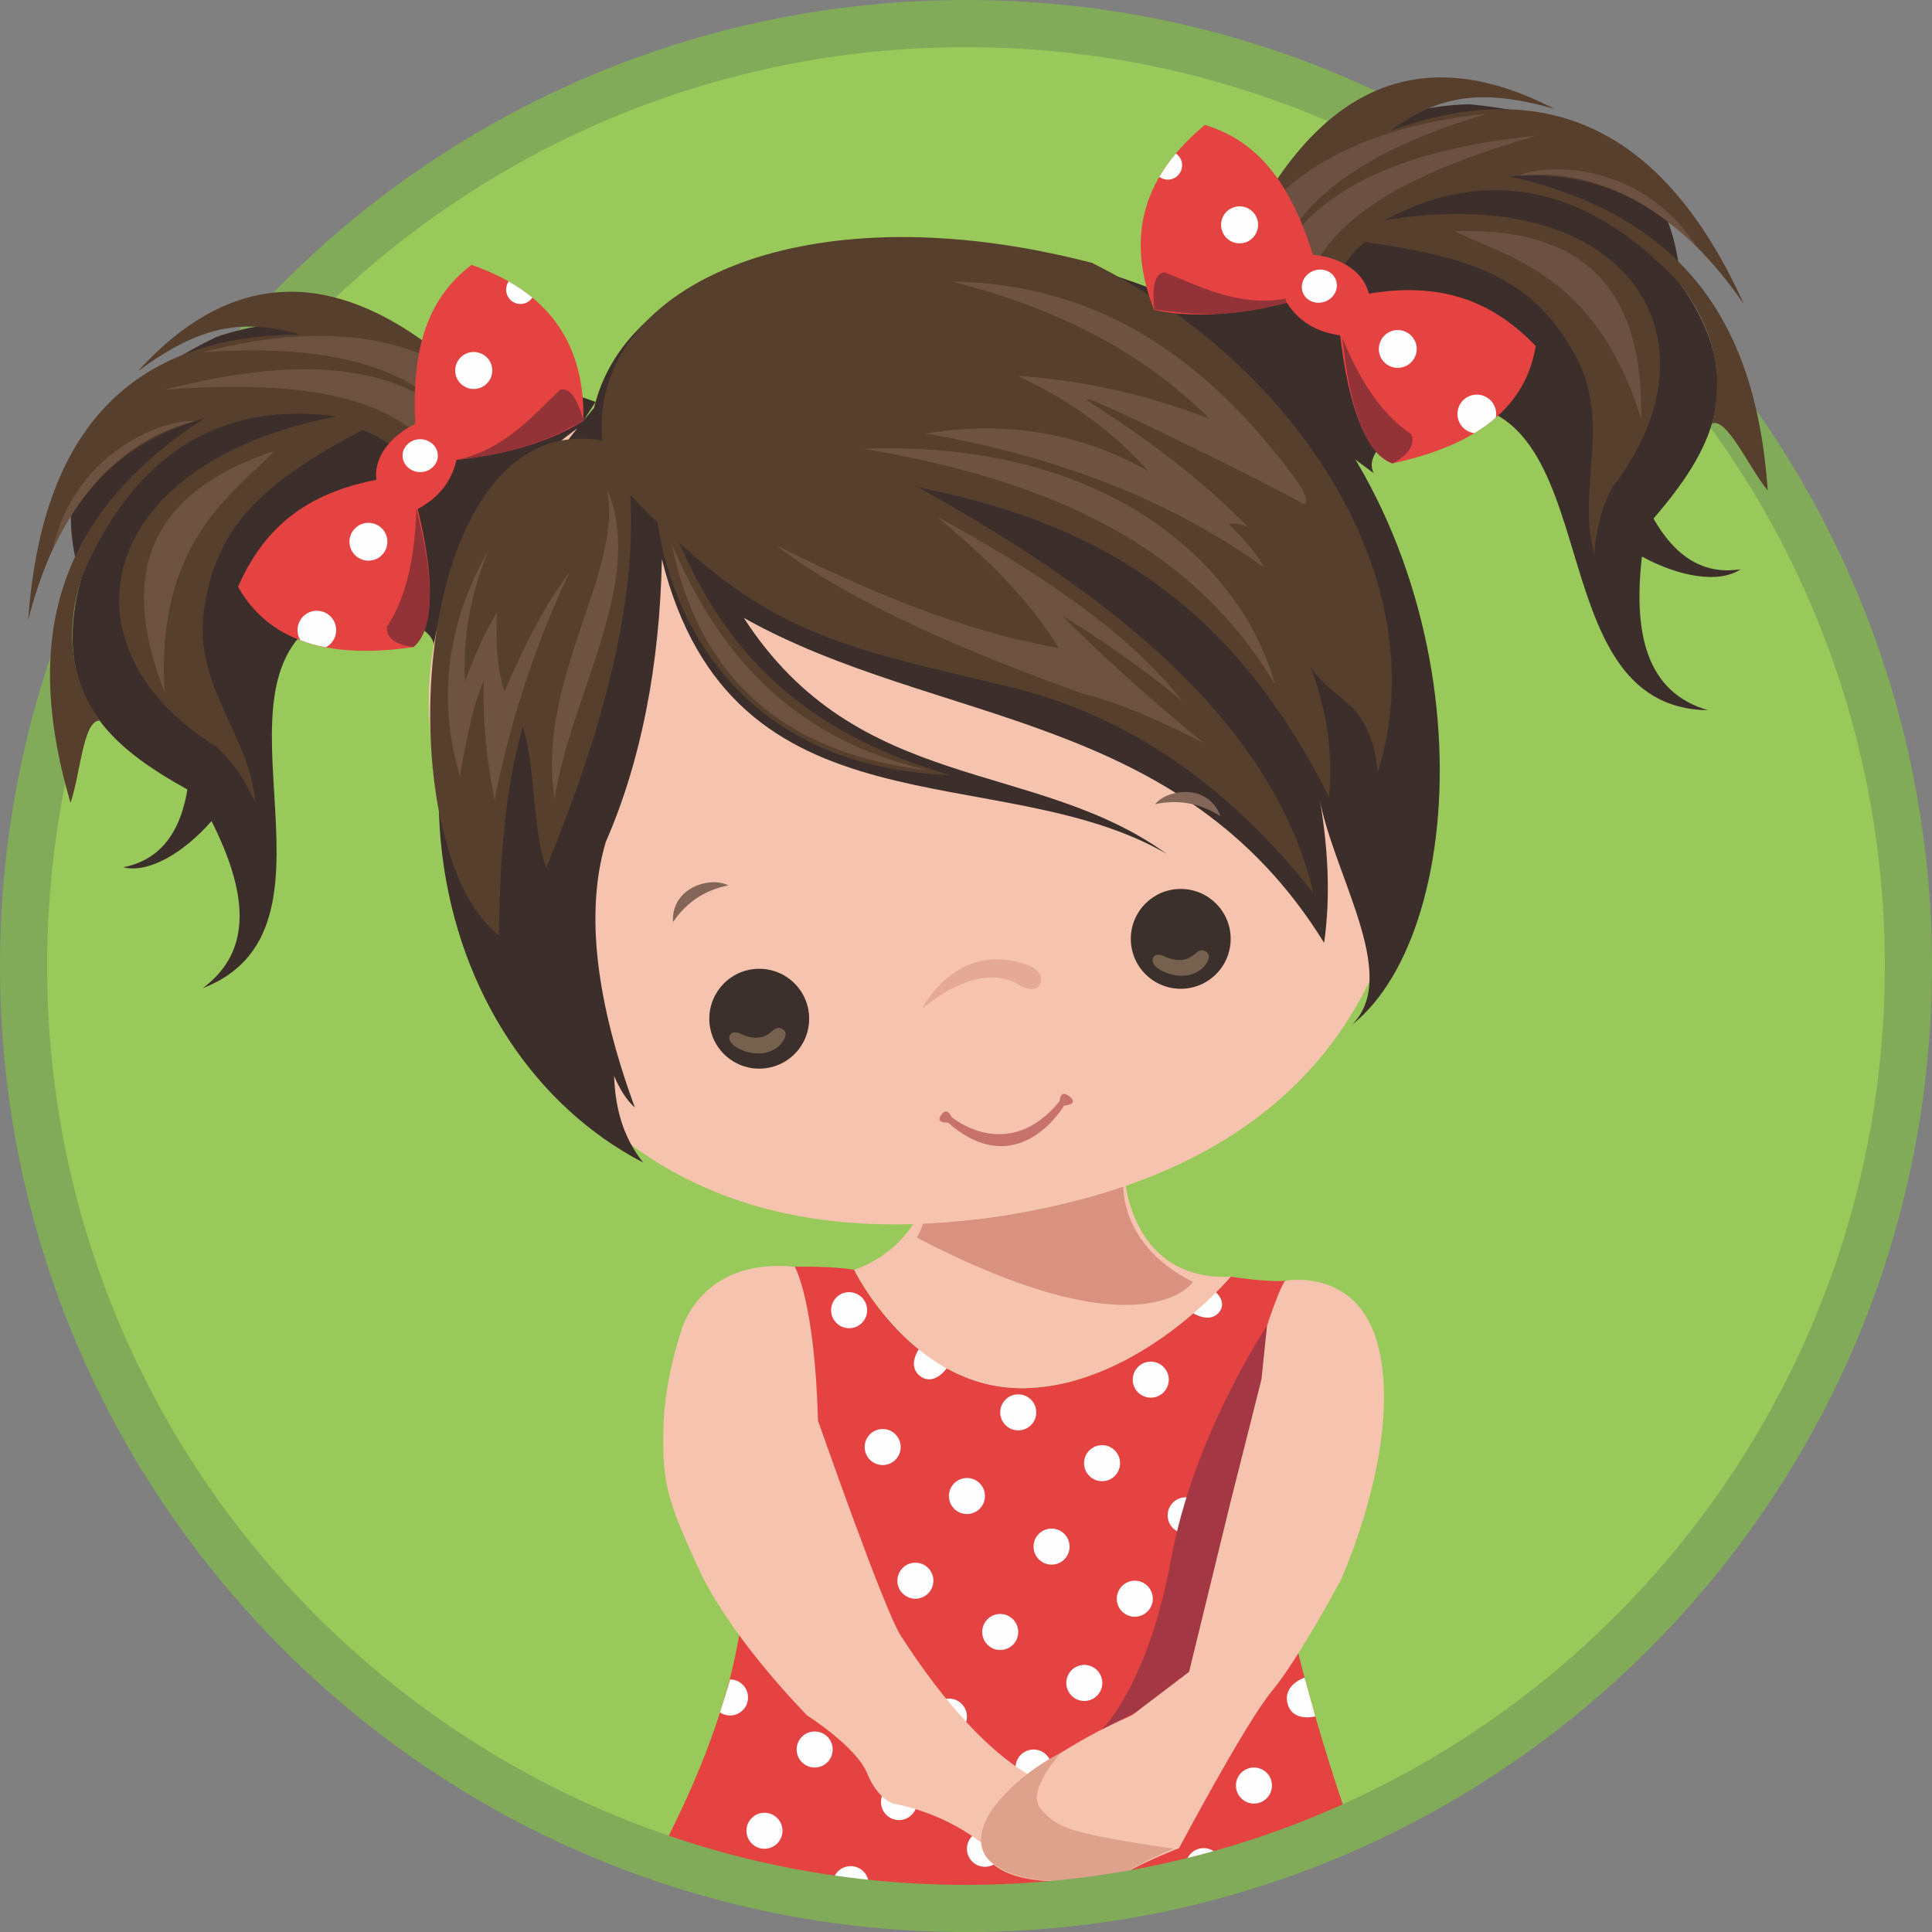 <?xml version="1.0" encoding="UTF-8"?>
<!DOCTYPE svg PUBLIC "-//W3C//DTD SVG 1.1//EN" "http://www.w3.org/Graphics/SVG/1.1/DTD/svg11.dtd">
<!-- Creator: CorelDRAW 2021 (64-Bit) -->
<svg xmlns="http://www.w3.org/2000/svg" xml:space="preserve" width="21.754mm" height="21.754mm" version="1.1" style="shape-rendering:geometricPrecision; text-rendering:geometricPrecision; image-rendering:optimizeQuality; fill-rule:evenodd; clip-rule:evenodd"
viewBox="0 0 1036.79 1036.79"
 xmlns:xlink="http://www.w3.org/1999/xlink"
 xmlns:xodm="http://www.corel.com/coreldraw/odm/2003">
 <rect x="0" y="0" width="1036.79" height="1036.79" fill="#808080" stroke="none"/>
 <defs>
  <style type="text/css">
   <![CDATA[
    .fil18 {fill:#943337}
    .fil0 {fill:#99C95A}
    .fil14 {fill:#3B302B;fill-rule:nonzero}
    .fil8 {fill:#3C2F2B;fill-rule:nonzero}
    .fil9 {fill:#573F2D;fill-rule:nonzero}
    .fil13 {fill:#6C5142;fill-rule:nonzero}
    .fil11 {fill:#6D5241;fill-rule:nonzero}
    .fil10 {fill:#6E5340;fill-rule:nonzero}
    .fil17 {fill:#76604E;fill-rule:nonzero}
    .fil7 {fill:#81AA59;fill-rule:nonzero}
    .fil12 {fill:#836658;fill-rule:nonzero}
    .fil6 {fill:#A33744;fill-rule:nonzero}
    .fil16 {fill:#C7726D;fill-rule:nonzero}
    .fil4 {fill:#D9927F;fill-rule:nonzero}
    .fil5 {fill:#DEA18B;fill-rule:nonzero}
    .fil1 {fill:#E54242;fill-rule:nonzero}
    .fil15 {fill:#E5AA95;fill-rule:nonzero}
    .fil3 {fill:#F6C3AE;fill-rule:nonzero}
    .fil2 {fill:#FEFEFE;fill-rule:nonzero}
   ]]>
  </style>
 </defs>
 <g id="Capa_x0020_1">
  <g id="_2885150858416">
   <path class="fil0" d="M518.41 12.65c279.32,0 505.74,226.43 505.74,505.75 0,279.32 -226.43,505.74 -505.74,505.74 -279.32,0 -505.74,-226.43 -505.74,-505.74 0,-279.32 226.43,-505.75 505.74,-505.75z"/>
   <path class="fil1" d="M426.48 679.76c0,0 19.51,-0.44 31.87,1.63 0,0 30.63,63.54 90.45,63.54 59.83,0 111.63,-59.81 111.63,-59.81 0,0 20.22,3.12 29.15,2.23 0,0 -19.34,94.21 5.65,194.21 9.83,39.29 20.34,72.66 29.49,98.69 -63,28.2 -132.82,43.89 -206.32,43.89 -57.94,0 -113.61,-9.75 -165.45,-27.71 17.24,-32.21 37.03,-76.64 44.06,-121.13 13.38,-84.82 29.47,-195.54 29.47,-195.54z"/>
   <path class="fil2" d="M528.57 802.82c0,5.35 -4.33,9.67 -9.67,9.67 -5.35,0 -9.67,-4.33 -9.67,-9.67 0,-5.33 4.33,-9.67 9.67,-9.67 5.35,0 9.67,4.34 9.67,9.67z"/>
   <path class="fil2" d="M573.99 829.98c0,5.34 -4.34,9.67 -9.67,9.67 -5.35,0 -9.67,-4.34 -9.67,-9.67 0,-5.35 4.33,-9.67 9.67,-9.67 5.33,0 9.67,4.33 9.67,9.67z"/>
   <path class="fil2" d="M601.08 785.2c0,5.35 -4.33,9.67 -9.67,9.67 -5.34,0 -9.67,-4.33 -9.67,-9.67 0,-5.35 4.33,-9.67 9.67,-9.67 5.35,0 9.67,4.33 9.67,9.67z"/>
   <path class="fil2" d="M618.65 857.94c0,5.35 -4.34,9.67 -9.67,9.67 -5.35,0 -9.67,-4.33 -9.67,-9.67 0,-5.35 4.33,-9.67 9.67,-9.67 5.34,0 9.67,4.33 9.67,9.67z"/>
   <path class="fil2" d="M645.95 813.2c0,5.35 -4.33,9.67 -9.67,9.67 -5.35,0 -9.67,-4.33 -9.67,-9.67 0,-5.35 4.33,-9.67 9.67,-9.67 5.35,0 9.67,4.33 9.67,9.67z"/>
   <path class="fil2" d="M546.43 875.79c0,5.35 -4.34,9.67 -9.67,9.67 -5.35,0 -9.67,-4.33 -9.67,-9.67 0,-5.35 4.32,-9.67 9.67,-9.67 5.33,0 9.67,4.33 9.67,9.67z"/>
   <path class="fil2" d="M518.9 921.19c0,5.35 -4.33,9.67 -9.67,9.67 -5.35,0 -9.67,-4.32 -9.67,-9.67 0,-5.34 4.33,-9.67 9.67,-9.67 5.35,0 9.67,4.33 9.67,9.67z"/>
   <path class="fil2" d="M564.32 948.53c0,5.34 -4.34,9.67 -9.67,9.67 -5.35,0 -9.67,-4.34 -9.67,-9.67 0,-5.35 4.33,-9.67 9.67,-9.67 5.34,0 9.67,4.32 9.67,9.67z"/>
   <path class="fil2" d="M672.92 766.86c0,5.35 -4.33,9.67 -9.67,9.67 -5.35,0 -9.67,-4.33 -9.67,-9.67 0,-5.35 4.33,-9.67 9.67,-9.67 5.35,0 9.67,4.33 9.67,9.67z"/>
   <path class="fil2" d="M591.55 903.13c0,5.35 -4.33,9.68 -9.67,9.68 -5.35,0 -9.67,-4.33 -9.67,-9.68 0,-5.33 4.33,-9.67 9.67,-9.67 5.35,0 9.67,4.34 9.67,9.67z"/>
   <path class="fil2" d="M500.9 848.27c0,5.35 -4.33,9.67 -9.67,9.67 -5.35,0 -9.67,-4.33 -9.67,-9.67 0,-5.35 4.33,-9.67 9.67,-9.67 5.35,0 9.67,4.32 9.67,9.67z"/>
   <path class="fil2" d="M446.86 938.85c0,5.34 -4.33,9.67 -9.67,9.67 -5.35,0 -9.67,-4.34 -9.67,-9.67 0,-5.35 4.33,-9.67 9.67,-9.67 5.35,0 9.67,4.33 9.67,9.67z"/>
   <path class="fil2" d="M419.91 982.46c0,5.33 -4.33,9.66 -9.67,9.66 -5.35,0 -9.66,-4.33 -9.66,-9.66 0,-5.35 4.32,-9.67 9.66,-9.67 5.35,0 9.67,4.33 9.67,9.67z"/>
   <path class="fil2" d="M466.2 1011.12c0,4.69 -3.33,8.6 -7.77,9.48 -2.03,-0.22 -4.05,-0.48 -6.08,-0.75 -3.26,-1.56 -5.51,-4.88 -5.51,-8.74 0,-5.34 4.33,-9.67 9.67,-9.67 5.35,0 9.67,4.33 9.67,9.67l0.01 0.01z"/>
   <path class="fil2" d="M582.3 1020.05l-0.01 0.08c-6.33,0.81 -12.7,1.47 -19.11,2.04 -0.16,-0.69 -0.22,-1.4 -0.22,-2.13 0,-5.33 4.32,-9.67 9.67,-9.67 5.34,0 9.67,4.34 9.67,9.67l-0 0z"/>
   <path class="fil2" d="M538.24 992.13c0,5.35 -4.32,9.67 -9.67,9.67 -5.35,0 -9.67,-4.32 -9.67,-9.67 0,-5.35 4.33,-9.66 9.67,-9.66 5.35,0 9.67,4.32 9.67,9.66z"/>
   <path class="fil2" d="M492.11 967.05c0,5.35 -4.33,9.67 -9.67,9.67 -5.35,0 -9.67,-4.33 -9.67,-9.67 0,-5.35 4.33,-9.67 9.67,-9.67 5.35,0 9.67,4.33 9.67,9.67z"/>
   <path class="fil2" d="M655.62 1001.45c0,1.46 -0.32,2.84 -0.9,4.08 -4.76,1.33 -9.57,2.59 -14.39,3.79 -2.45,-1.76 -4.05,-4.62 -4.05,-7.87 0,-5.35 4.33,-9.67 9.67,-9.67 5.35,0 9.67,4.33 9.67,9.67z"/>
   <path class="fil2" d="M682.59 958.2c0,5.33 -4.33,9.67 -9.67,9.67 -5.35,0 -9.67,-4.34 -9.67,-9.67 0,-5.35 4.33,-9.67 9.67,-9.67 5.35,0 9.67,4.32 9.67,9.67z"/>
   <path class="fil2" d="M483.35 776.54c0,5.35 -4.34,9.67 -9.67,9.67 -5.35,0 -9.67,-4.33 -9.67,-9.67 0,-5.34 4.33,-9.67 9.67,-9.67 5.34,0 9.67,4.34 9.67,9.67z"/>
   <path class="fil2" d="M465.35 703.1c0,5.35 -4.34,9.67 -9.67,9.67 -5.35,0 -9.67,-4.33 -9.67,-9.67 0,-5.35 4.33,-9.67 9.67,-9.67 5.33,0 9.67,4.33 9.67,9.67z"/>
   <path class="fil2" d="M556.1 757.93c0,5.35 -4.34,9.67 -9.67,9.67 -5.35,0 -9.67,-4.33 -9.67,-9.67 0,-5.35 4.33,-9.67 9.67,-9.67 5.33,0 9.67,4.34 9.67,9.67z"/>
   <path class="fil2" d="M627.22 740.38c0,5.35 -4.32,9.67 -9.67,9.67 -5.34,0 -9.67,-4.32 -9.67,-9.67 0,-5.34 4.33,-9.67 9.67,-9.67 5.35,0 9.67,4.34 9.67,9.67z"/>
   <path class="fil2" d="M493.07 724.08c0,0 -6.49,9.16 0.9,14.52 7.38,5.36 14.06,-4.28 14.06,-4.28 0,0 -12.95,-8.56 -14.96,-10.24l0 0z"/>
   <path class="fil2" d="M640.2 704.62c0,0 8.5,5.6 13.66,0 5.12,-5.53 -1.4,-11.2 -1.4,-11.2l-12.26 11.2 -0 0z"/>
   <path class="fil2" d="M700.09 900.28c0,0 -11.8,3.85 -9.12,13.97 2.68,10.12 14.89,6.83 14.89,6.83l-5.78 -20.8 0 0z"/>
   <path class="fil2" d="M717.74 975.4c-5.35,0 -9.67,4.33 -9.67,9.67 0,0.74 0.08,1.47 0.26,2.16 5.45,-2.21 10.87,-4.52 16.23,-6.92 -0.35,-1.04 -0.65,-2.04 -0.95,-2.95 -1.63,-1.23 -3.65,-1.98 -5.85,-1.98l-0.01 0z"/>
   <path class="fil2" d="M391.76 901.26c-1.48,5.4 -3.75,12.6 -5.39,17.71 1.54,1.04 3.39,1.63 5.39,1.63 5.33,0 9.67,-4.33 9.67,-9.67 0,-5.34 -4.34,-9.67 -9.67,-9.67l0 0.01z"/>
   <path class="fil3" d="M458.36 681.39c0,0 21.69,-6.11 33.9,-28.12 0,0 58.93,5.96 111.61,-19.34 0,0 3.91,53.57 56.57,51.2 0,0 -47.87,57.36 -108.93,59.78 -61.04,2.42 -93.14,-63.51 -93.14,-63.51l-0.01 0z"/>
   <path class="fil4" d="M495.56 655.2c0,0 37.92,4.01 107.31,-18.54 0,0 -1.77,31.81 37.34,51.29 0,0 -26.19,39.89 -148.21,-23.82 0,0 2.79,-4.14 3.57,-8.93l-0.01 0z"/>
   <path class="fil3" d="M689.59 687.35c0,0 39.88,-7.87 50.3,36.26 12.51,52.93 -20.54,124.67 -20.54,124.67 0,0 -22.62,42.22 -36.76,59.18 -14.13,16.96 -49.85,84.33 -49.85,84.33 0,0 -23,9.02 -31.11,14.87 0,0 -47.06,9.31 -66.88,-4.85 -23.44,-16.73 10.23,-44.41 10.23,-44.41 0,0 29.06,-22.72 60.97,-36.19 24.33,-10.27 52.68,-135.99 52.68,-135.99 0,0 22.17,-84.91 30.95,-97.86l0 -0.01z"/>
   <path class="fil3" d="M426.48 679.76c0,0 10.71,17.85 12.49,82.59 0,0 35.44,101.51 44.38,115.34 8.93,13.84 37.86,57.89 71.3,76.19l-21.48 40.87c0,0 -17.85,-19.59 -53.56,-26.87 0,0 -8.45,-1.93 -14.26,-16.23 -5.83,-14.29 -32.17,-31.04 -32.17,-31.04 0,0 -40.62,-40.83 -58.03,-78.33 -17.41,-37.5 -19.65,-47.08 -19.2,-74.66 0.44,-27.59 9.78,-53.81 9.78,-53.81 0,0 10.01,-38.95 60.76,-34.04l-0 -0.01z"/>
   <path class="fil5" d="M569.4 940.57c0,0 -19.44,20.95 -10.77,30.27 8.82,9.49 11.5,12.51 71.21,21.28 0,0 -20.14,8.19 -28.21,14.52 0,0 -53.26,11.07 -71.83,-9.53 0,0 -10.9,-11.09 6.96,-31.52 14.48,-16.57 32.64,-25.03 32.64,-25.03l-0.01 0z"/>
   <path class="fil6" d="M679.92 711.49c0,0 -39.38,58.7 -51.54,125.54 -12.15,66.85 -36.95,90.98 -36.95,90.98l18.29 -9.26 28.39 -21.57 22.34 -91.52 16.5 -65.44 2.98 -28.72 0 -0z"/>
   <path class="fil7" d="M867.06 169.73c-89.23,-89.23 -212.5,-144.42 -348.67,-144.42 -136.16,0 -259.44,55.19 -348.67,144.42 -89.23,89.23 -144.44,212.5 -144.44,348.67 0,136.16 55.2,259.43 144.44,348.67 89.23,89.23 212.5,144.42 348.67,144.42 136.16,0 259.44,-55.18 348.67,-144.42 89.24,-89.24 144.42,-212.5 144.42,-348.67 0,-136.16 -55.18,-259.44 -144.42,-348.67zm-348.66 -169.73l0 0c143.15,0 272.75,58.02 366.56,151.82 93.82,93.82 151.83,223.42 151.83,366.57 0,143.15 -58.02,272.75 -151.83,366.56 -93.82,93.81 -223.42,151.84 -366.56,151.84 -143.15,0 -272.75,-58.03 -366.56,-151.84 -93.82,-93.82 -151.84,-223.42 -151.84,-366.56 0,-143.15 58.02,-272.75 151.84,-366.57 93.81,-93.81 223.42,-151.82 366.56,-151.82z"/>
   <path class="fil8" d="M609.7 159.16l71.02 -58.62c32.4,-25.92 67.38,-43.68 107.72,-44.59 76.69,7.09 110.45,41.87 113.34,96.59 37.81,53.35 15.69,90.61 -14.43,125.74 13.16,23.08 29.11,29.92 46.72,27.23 -11.74,7.85 -33.11,3.95 -52.95,-6.83 -4.7,41.41 2.38,72.85 35.49,82.46 -93.65,-1.37 -51.23,-169.58 -143.01,-164.58 -11.04,6.38 -44.04,23.35 -36.34,37.42l-127.57 -94.82 -0 0z"/>
   <path class="fil9" d="M662.75 137.19c39.7,-87.52 95.67,-118.1 171.5,-78.72 -39.29,-11.18 -61.81,-7.49 -88.03,11.64 78.91,-28.44 144.56,-6.52 189.62,93.1 -31.33,-44.96 -69.09,-73.3 -125.95,-68.6 99.87,22.53 132.99,86.06 138.75,168.62 -9.96,-12 -21.76,-39.23 -29.91,-35.99 7.59,-30.68 -1.72,-54.01 -16.96,-74.71 -49.97,-53.76 -104.08,-63.58 -158.86,-34.32 130.51,-21.62 184.27,63.48 122.15,143.56 -5.16,9.71 -8.6,21.36 -9.41,35.79 -9.87,-35.03 9.52,-69.96 -10.07,-106.6 -21.47,-38.68 -49.31,-52.3 -113.04,-61.06 -8.31,6.17 -14.02,16.14 -18.89,27.43l-50.92 -20.15 0.01 0z"/>
   <path class="fil8" d="M319.66 215.68l-86.97 -30.37c-39.32,-13.06 -78.31,-17.61 -116.53,-4.5 -69.4,33.31 -89.04,77.65 -72.74,129.94 -16.96,63.17 16.71,90.45 57.14,112.93 -4.35,26.24 -16.96,38.17 -34.37,41.77 13.72,3.29 32.39,-7.81 47.33,-24.8 18.74,37.2 23,69.14 -4.71,89.63 87.38,-33.75 -10.78,-176.81 76.99,-203.89 12.56,2.13 49.41,6.58 47.08,22.42l86.76 -133.13 0.01 0z"/>
   <path class="fil9" d="M262.3 213.41c-67.63,-68.29 -130.7,-77.51 -188.21,-14.29 33,-24.14 55.43,-28.5 86.61,-19.64 -83.88,0.71 -137.84,44.05 -145.54,153.08 13.77,-52.99 39.39,-92.75 94.31,-107.97 -85.86,55.74 -94.87,126.8 -71.63,206.23 5.16,-14.68 6.77,-44.35 15.58,-44.09 -17.81,-26.17 -17.15,-51.28 -10.01,-75.98 28.19,-67.74 75.52,-95.72 137.03,-87.28 -129.89,25.01 -150.75,123.46 -64.69,177.03 8.2,7.29 15.45,17.01 21.27,30.27 -2.93,-36.3 -33.26,-62.32 -27.59,-103.52 6.73,-43.68 28.09,-66.12 84.85,-96.43 9.92,2.89 18.74,10.28 27.23,19.24l40.8 -36.65 0 0z"/>
   <path class="fil3" d="M504.8 170.98c141.28,0 249.75,85.79 254.68,218.07 6.3,169.42 -89.54,240.4 -213.05,261.95 -210.56,36.72 -293.62,-98.7 -314.43,-247.43 -20.75,-148.78 131.51,-232.6 272.8,-232.6l0 0.01z"/>
   <path class="fil8" d="M318.8 218.87c-136.12,159.91 -89.97,344.58 26.37,405.02 -11.39,-14.33 -14.98,-30.12 -15.64,-46.53 3.14,7.38 6.83,13.16 11.13,16.96 -19.94,-54.72 -27.18,-103.22 -15.59,-142.45 19.04,-43.49 28.96,-95.17 30.13,-151.77 37.97,151.91 180.16,105.64 270.76,158.04 -70.65,-51.13 -165.48,-31.68 -226.78,-126.54 103.78,58.11 234.38,49.66 311.38,174.34 3.65,-25.2 2.18,-52.49 -3.08,-81.3 5.92,41.81 45.36,98.82 17.81,125.49 66.01,-51.94 72.49,-247.24 -41.96,-359.88 -117.79,-86.51 -338.05,-81.49 -364.52,28.6l0 0.01z"/>
   <path class="fil9" d="M323.25 236.38c-105.39,-17.97 -115.83,219.14 -55.58,265.41 0.65,-38.27 2.79,-76.18 12.95,-112.08 7.29,25.32 4.76,54.42 12.51,75.94 29.26,-70.87 48.65,-140.52 45.15,-200.06 4.91,5.22 9.71,10.08 14.48,14.68 1.32,3.75 12.6,129.89 157.88,135.82 -81.96,-23.23 -121.79,-68.44 -146.2,-124.94 55.24,51.03 95.99,58.12 180.21,78.11 59.79,15.18 113.46,50.71 160.12,109.95 -20.96,-88.73 -103.27,-157.68 -212.31,-217.82 83.88,17.16 163.17,51.38 220.77,166.39 2.07,-23.99 -0.86,-45.91 -10.03,-69.96 12.05,18.88 32.61,17.66 36.14,56.7 32.7,-103.01 -44.34,-219.28 -153.34,-273.45 -158.39,-41.12 -270.32,14.77 -262.77,95.32l0 -0.01z"/>
   <path class="fil10" d="M261.84 295.86c-9.71,24.25 -13.62,47.59 -12.3,70.01 4.81,-13.57 10.63,-26.63 17.21,-37.41 -0.86,16.35 0.05,30.99 4,42.62 10.83,-25.36 21.82,-46.72 35.03,-64.29 -17.82,37.36 -31.49,78.06 -40.39,122.55 -4.05,-20.55 -6.49,-41.73 -5.78,-64.09 -5.26,11.74 -9.27,30.13 -12.76,51.39 -13.36,-44.55 -4.96,-85.81 14.98,-120.79l0 0z"/>
   <path class="fil10" d="M325.78 262.51c8.91,43.78 -38.37,102.81 -28.14,166.28 8.45,-56.04 49.2,-117.19 28.14,-166.28z"/>
   <path class="fil11" d="M360.52 292.07c13.61,66.97 55.33,112.12 137.99,121.39 -75.58,-17.26 -113.64,-64.84 -137.99,-121.39z"/>
   <path class="fil11" d="M416.65 292.73c49.5,24.55 99.46,45.92 151.36,54.93 -16.2,-26.68 -39.7,-49.26 -65.41,-70.52 47.83,26.02 101.35,59.78 131.66,98.86 -20.4,-16.8 -41.95,-31.93 -64.49,-45.76 23.69,23.74 49.2,46.38 75.88,68.3 -22.01,-11.14 -43.84,-21.12 -64.74,-26.32 -59.73,-21.46 -124.94,-48.9 -164.26,-79.48z"/>
   <path class="fil10" d="M463.44 240.83c102.86,17.32 177.42,53.31 220.76,126.56 -16.76,-61.96 -87.07,-131.51 -220.76,-126.56z"/>
   <path class="fil10" d="M678.37 304.47c-3.95,-7.23 -10.53,-14.98 -18.93,-23.14 2.16,-0.65 6.63,-0.15 10.01,1.27 -23.99,-24.66 -51.99,-45.66 -81.9,-65 -29.97,-19.29 105.6,48.49 109.9,51.69 4.35,3.23 4.25,-1.32 1.01,-7.7 -55.23,-77.35 -116.78,-109.34 -187.5,-110.5 52.8,13.42 100.17,35.74 138.2,73.7 -32.36,-12.51 -66.42,-20.66 -102.91,-23.03 28.05,13.11 51.38,30.08 69.85,50.93 -36.24,-20.4 -76.03,-27.08 -119.42,-20.1 64.85,11.44 126.4,32.45 181.68,71.88l0.02 0z"/>
   <path class="fil12" d="M361.14 494.83c7.69,-11.24 17.82,-17.37 29.76,-19.7 -9.82,-5.06 -30.77,1.22 -29.76,19.7z"/>
   <path class="fil12" d="M654.94 437.98c-11.49,-7.34 -23.19,-8.96 -35.08,-6.43 7.03,-8.5 28.74,-10.93 35.08,6.43z"/>
   <path class="fil11" d="M259.26 210.36c-35.54,-30.98 -85.8,-37.97 -150.5,-21.36 61.36,-4.25 109.9,5.01 136.18,37.72l14.32 -16.35 0 -0z"/>
   <path class="fil11" d="M242.56 223.88c-35.54,-31.03 -89.21,-31.38 -153.89,-14.84 61.35,-4.19 116.53,-0.6 142.75,32.05l11.14 -17.21 0 0z"/>
   <path class="fil11" d="M28.28 294.85c18.17,-37.92 43.68,-60.5 75.88,-68.7 -11.9,-1.86 -63.53,13.27 -75.88,68.7z"/>
   <path class="fil11" d="M147.24 242.01c-72.35,24.04 -81.81,70.87 -58.93,129.43 -4.91,-81.09 37.51,-106.81 58.93,-129.43z"/>
   <path class="fil1" d="M201.95 257.49c-42.36,8.11 -62.26,30.28 -74.21,57.41 15.89,28.19 46.72,39.28 94.16,32.35 11.24,-11.14 11.29,-36.81 2.28,-74.11 11.34,-6.13 18.28,-14.88 20.75,-26.32 25.92,-2.98 49.36,-9.16 68.14,-21.05 0.95,-44.39 -21.62,-70.26 -59.99,-83.63 -26.32,19.7 -31.94,50.27 -30.27,85.45 -9.98,4.66 -22.37,15.18 -20.87,29.9l0.01 0z"/>
   <path class="fil2" d="M225.5 253.35c5.21,0 9.47,-4 9.47,-8.86 0,-4.81 -4.26,-8.8 -9.47,-8.8 -5.21,0 -9.46,3.99 -9.46,8.8 0,4.86 4.25,8.86 9.46,8.86z"/>
   <path class="fil2" d="M170.02 327.76c5.78,0 10.38,4.66 10.38,10.38 0,4 -2.22,7.5 -5.56,9.21 -4.86,-0.91 -9.41,-2.17 -13.67,-3.8 -0.96,-1.57 -1.52,-3.39 -1.52,-5.41 0,-5.72 4.66,-10.38 10.38,-10.38l-0.01 0z"/>
   <path class="fil2" d="M197.71 300.88c5.62,0 10.18,-4.56 10.18,-10.18 0,-5.57 -4.57,-10.13 -10.18,-10.13 -5.58,0 -10.18,4.56 -10.18,10.13 0,5.62 4.6,10.18 10.18,10.18z"/>
   <path class="fil2" d="M254.2 208.74c5.53,0 9.98,-4.45 9.98,-9.92 0,-5.48 -4.46,-9.93 -9.98,-9.93 -5.47,0 -9.92,4.45 -9.92,9.93 0,5.47 4.45,9.92 9.92,9.92z"/>
   <path class="fil2" d="M285.69 159.69c-1.38,2.07 -3.75,3.45 -6.38,3.45 -4.26,0 -7.7,-3.45 -7.7,-7.7 0,-1.67 0.51,-3.2 1.36,-4.41 4.61,2.59 8.86,5.53 12.71,8.66l0.01 0z"/>
   <path class="fil13" d="M664.52 133.29c22.58,-41.45 67.27,-65.4 133.74,-72.28 -59.02,17.31 -101.4,42.81 -114.66,82.6l-19.08 -10.32z"/>
   <path class="fil13" d="M684.88 140.18c22.57,-41.46 72.74,-60.46 139.2,-67.33 -59.03,17.37 -109.54,39.84 -122.81,79.59l-16.39 -12.26 -0 0z"/>
   <path class="fil13" d="M910.49 132.37c-30.27,-29.26 -61.95,-41.55 -95.07,-38.11 10.53,-5.87 64.24,-9.62 95.07,38.11z"/>
   <path class="fil13" d="M780.53 124.08c76.19,-2.54 101.35,38.06 100.19,100.98 -23.54,-77.75 -72.24,-87.21 -100.19,-100.98z"/>
   <path class="fil1" d="M734.63 157.58c42.51,-7.13 68.84,6.78 89.49,28.05 -5.16,31.99 -30.22,53.1 -77.15,63.08 -14.38,-6.59 -23.28,-30.62 -27.79,-68.75 -12.81,-1.77 -22.33,-7.59 -28.6,-17.51 -25.36,6.17 -49.46,8.55 -71.23,3.89 -16.25,-41.3 -4.09,-73.35 27.24,-99.27 31.54,9.36 47.38,36.09 58.05,69.71 10.94,0.86 26.27,6.43 29.97,20.8l0 -0z"/>
   <path class="fil2" d="M704.97 145.28c-4.9,1.83 -7.54,6.99 -5.87,11.6 1.72,4.56 7.04,6.79 11.99,4.96 4.91,-1.82 7.5,-6.99 5.83,-11.54 -1.67,-4.61 -7.03,-6.83 -11.95,-5.01l0 0z"/>
   <path class="fil2" d="M788.9 212.41c-5.37,1.97 -8.11,7.95 -6.13,13.37 1.42,3.75 4.71,6.22 8.45,6.68 4.2,-2.53 8.04,-5.31 11.49,-8.3 0.36,-1.81 0.26,-3.75 -0.46,-5.62 -1.98,-5.37 -7.95,-8.11 -13.36,-6.13l0.01 0z"/>
   <path class="fil2" d="M746.59 177.73c-5.28,1.98 -7.95,7.81 -6.03,13.06 1.97,5.26 7.8,7.95 13.06,5.97 5.26,-1.92 7.95,-7.74 6.02,-13.01 -1.97,-5.26 -7.8,-7.95 -13.05,-6.02z"/>
   <path class="fil2" d="M661.79 111.37c-5.16,1.86 -7.8,7.59 -5.87,12.75 1.86,5.16 7.59,7.74 12.75,5.87 5.11,-1.93 7.75,-7.64 5.88,-12.76 -1.93,-5.16 -7.64,-7.8 -12.76,-5.87l-0.01 0z"/>
   <path class="fil2" d="M622.15 94.91c2.03,1.47 4.66,1.93 7.19,1.02 4,-1.52 6.03,-5.92 4.56,-9.93 -0.61,-1.52 -1.62,-2.78 -2.84,-3.65 -3.45,4.05 -6.38,8.25 -8.92,12.56l0.01 0z"/>
   <path class="fil14" d="M434.23 546.69c0,14.8 -11.99,26.79 -26.8,26.79 -14.8,0 -26.79,-11.99 -26.79,-26.79 0,-14.8 11.99,-26.8 26.79,-26.8 14.8,0 26.8,11.99 26.8,26.8z"/>
   <path class="fil14" d="M660.43 503.83c0,14.8 -11.99,26.79 -26.8,26.79 -14.8,0 -26.79,-11.99 -26.79,-26.79 0,-14.8 11.99,-26.79 26.79,-26.79 14.8,0 26.8,11.99 26.8,26.79z"/>
   <path class="fil15" d="M494.79 541.36c0,0 18.3,-37.06 56.25,-23.66 0,0 10.27,3.57 7.1,10.37 -2.93,6.3 -12.95,-0.35 -12.95,-0.35 0,0 -18.13,-12.94 -50.4,13.64z"/>
   <path class="fil16" d="M510.63 599.4c0,0 30.13,25.68 58.04,-8.48 0,0 0.04,-6.99 5.58,-2.24 4.8,4.13 -3.23,4.68 -3.23,4.68 0,0 -24.6,42.11 -62.32,9.07 0,0 -6.99,0.52 -3.64,-4.16 3.34,-4.68 5.58,1.11 5.58,1.11l-0 0.01z"/>
   <path class="fil17" d="M633.56 515.16c0,0 3.86,0.12 7.27,-2.93 1.72,-1.55 3.84,-3.43 6.63,-1.39 3.64,2.65 -1.56,8.11 -1.56,8.11 0,0 -4.02,4.68 -11.61,4.68 -7.59,0 -12.51,-3.67 -12.51,-3.67 0,0 -4.57,-2.9 -2.89,-6.14 1.67,-3.23 6.81,-0.22 6.81,-0.22 0,0 4.01,1.91 7.86,1.56z"/>
   <path class="fil17" d="M406.4 556.85c0,0 3.87,0.12 7.28,-2.93 1.73,-1.55 3.84,-3.43 6.63,-1.4 3.63,2.66 -1.56,8.13 -1.56,8.13 0,0 -4.01,4.68 -11.61,4.68 -7.59,0 -12.51,-3.68 -12.51,-3.68 0,0 -4.57,-2.91 -2.9,-6.14 1.68,-3.23 6.81,-0.22 6.81,-0.22 0,0 4.01,1.91 7.86,1.56z"/>
   <path class="fil18" d="M223.41 272.88c-0.64,26.34 -5.52,47.96 -15.8,63.55 -0.2,6.47 5.21,9.71 14.3,10.81 10.98,-9.23 11.73,-34.56 1.51,-74.36l-0.01 -0z"/>
   <path class="fil18" d="M244.94 246.81c25.82,-5.25 42.17,-24.9 55.72,-37.76 6.33,-1.33 9.87,7.76 12.56,16.52 -14.87,7.99 -29.49,16.77 -68.27,21.24l-0.01 0z"/>
   <path class="fil18" d="M720.38 181.42c9.74,23.78 21.8,41.51 36.88,51.53 2.43,5.83 -1.53,10.99 -9.71,15.71 -13.52,-3.94 -23,-26.74 -27.18,-67.25l0 0z"/>
   <path class="fil18" d="M690.28 160.18c-25.87,4.98 -48.07,-7.39 -65.51,-14.11 -6.36,1.18 -6.17,10.93 -5.31,20.05 16.35,1.68 35.62,6 71.12,-3.67 0,0 -1.31,-1.98 -0.31,-2.27l0.01 -0z"/>
  </g>
 </g>
</svg>
